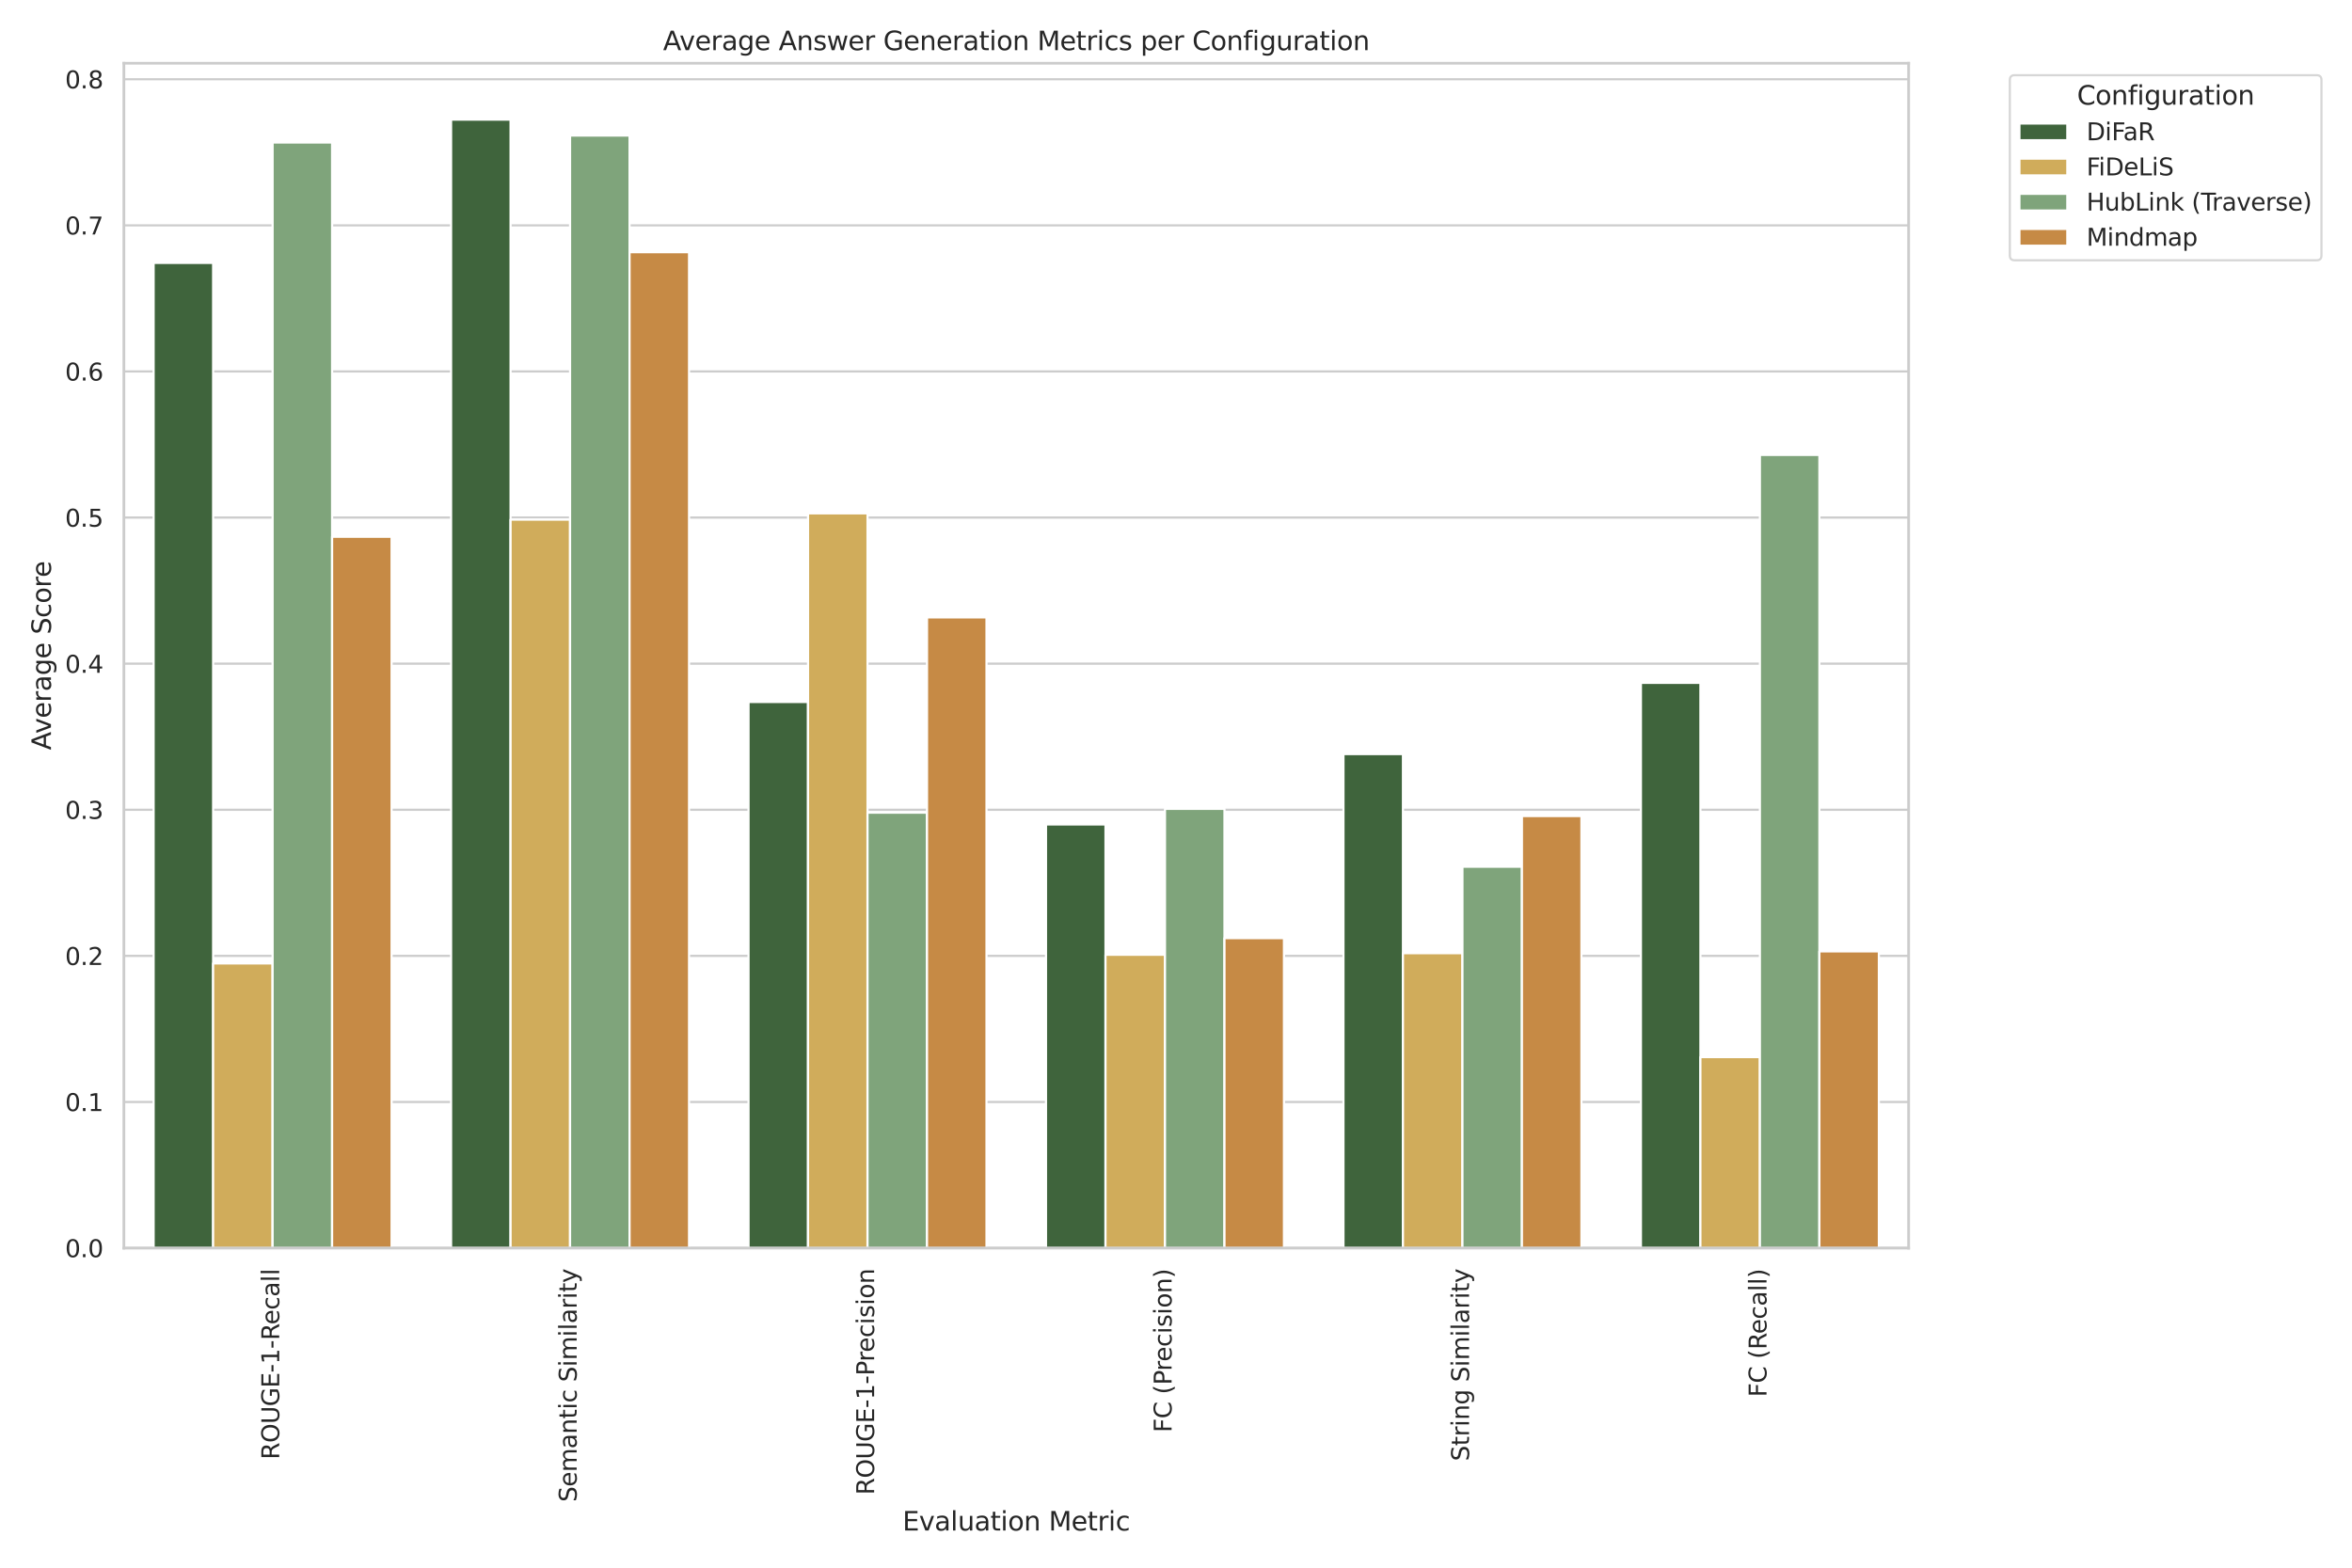 <?xml version="1.0" encoding="utf-8" standalone="no"?>
<!DOCTYPE svg PUBLIC "-//W3C//DTD SVG 1.1//EN"
  "http://www.w3.org/Graphics/SVG/1.1/DTD/svg11.dtd">
<svg xmlns:xlink="http://www.w3.org/1999/xlink" width="1080pt" height="720pt" viewBox="0 0 1080 720" xmlns="http://www.w3.org/2000/svg" version="1.1">
 <defs>
  <style type="text/css">*{stroke-linejoin: round; stroke-linecap: butt}</style>
 </defs>
 <g id="figure_1">
  <g id="patch_1">
   <path d="M 0 720 
L 1080 720 
L 1080 0 
L 0 0 
z
" style="fill: #ffffff"/>
  </g>
  <g id="axes_1">
   <g id="patch_2">
    <path d="M 56.88 573.21 
L 876.41 573.21 
L 876.41 29.04 
L 56.88 29.04 
z
" style="fill: #ffffff"/>
   </g>
   <g id="matplotlib.axis_1">
    <g id="xtick_1">
     <g id="text_1">
      <!-- ROUGE-1-Recall -->
      <g style="fill: #262626" transform="translate(128.209 670.291) rotate(-90) scale(0.11 -0.11)">
       <defs>
        <path id="DejaVuSans-52" d="M 2841 2188 
Q 3044 2119 3236 1894 
Q 3428 1669 3622 1275 
L 4263 0 
L 3584 0 
L 2988 1197 
Q 2756 1666 2539 1819 
Q 2322 1972 1947 1972 
L 1259 1972 
L 1259 0 
L 628 0 
L 628 4666 
L 2053 4666 
Q 2853 4666 3247 4331 
Q 3641 3997 3641 3322 
Q 3641 2881 3436 2590 
Q 3231 2300 2841 2188 
z
M 1259 4147 
L 1259 2491 
L 2053 2491 
Q 2509 2491 2742 2702 
Q 2975 2913 2975 3322 
Q 2975 3731 2742 3939 
Q 2509 4147 2053 4147 
L 1259 4147 
z
" transform="scale(0.016)"/>
        <path id="DejaVuSans-4f" d="M 2522 4238 
Q 1834 4238 1429 3725 
Q 1025 3213 1025 2328 
Q 1025 1447 1429 934 
Q 1834 422 2522 422 
Q 3209 422 3611 934 
Q 4013 1447 4013 2328 
Q 4013 3213 3611 3725 
Q 3209 4238 2522 4238 
z
M 2522 4750 
Q 3503 4750 4090 4092 
Q 4678 3434 4678 2328 
Q 4678 1225 4090 567 
Q 3503 -91 2522 -91 
Q 1538 -91 948 565 
Q 359 1222 359 2328 
Q 359 3434 948 4092 
Q 1538 4750 2522 4750 
z
" transform="scale(0.016)"/>
        <path id="DejaVuSans-55" d="M 556 4666 
L 1191 4666 
L 1191 1831 
Q 1191 1081 1462 751 
Q 1734 422 2344 422 
Q 2950 422 3222 751 
Q 3494 1081 3494 1831 
L 3494 4666 
L 4128 4666 
L 4128 1753 
Q 4128 841 3676 375 
Q 3225 -91 2344 -91 
Q 1459 -91 1007 375 
Q 556 841 556 1753 
L 556 4666 
z
" transform="scale(0.016)"/>
        <path id="DejaVuSans-47" d="M 3809 666 
L 3809 1919 
L 2778 1919 
L 2778 2438 
L 4434 2438 
L 4434 434 
Q 4069 175 3628 42 
Q 3188 -91 2688 -91 
Q 1594 -91 976 548 
Q 359 1188 359 2328 
Q 359 3472 976 4111 
Q 1594 4750 2688 4750 
Q 3144 4750 3555 4637 
Q 3966 4525 4313 4306 
L 4313 3634 
Q 3963 3931 3569 4081 
Q 3175 4231 2741 4231 
Q 1884 4231 1454 3753 
Q 1025 3275 1025 2328 
Q 1025 1384 1454 906 
Q 1884 428 2741 428 
Q 3075 428 3337 486 
Q 3600 544 3809 666 
z
" transform="scale(0.016)"/>
        <path id="DejaVuSans-45" d="M 628 4666 
L 3578 4666 
L 3578 4134 
L 1259 4134 
L 1259 2753 
L 3481 2753 
L 3481 2222 
L 1259 2222 
L 1259 531 
L 3634 531 
L 3634 0 
L 628 0 
L 628 4666 
z
" transform="scale(0.016)"/>
        <path id="DejaVuSans-2d" d="M 313 2009 
L 1997 2009 
L 1997 1497 
L 313 1497 
L 313 2009 
z
" transform="scale(0.016)"/>
        <path id="DejaVuSans-31" d="M 794 531 
L 1825 531 
L 1825 4091 
L 703 3866 
L 703 4441 
L 1819 4666 
L 2450 4666 
L 2450 531 
L 3481 531 
L 3481 0 
L 794 0 
L 794 531 
z
" transform="scale(0.016)"/>
        <path id="DejaVuSans-65" d="M 3597 1894 
L 3597 1613 
L 953 1613 
Q 991 1019 1311 708 
Q 1631 397 2203 397 
Q 2534 397 2845 478 
Q 3156 559 3463 722 
L 3463 178 
Q 3153 47 2828 -22 
Q 2503 -91 2169 -91 
Q 1331 -91 842 396 
Q 353 884 353 1716 
Q 353 2575 817 3079 
Q 1281 3584 2069 3584 
Q 2775 3584 3186 3129 
Q 3597 2675 3597 1894 
z
M 3022 2063 
Q 3016 2534 2758 2815 
Q 2500 3097 2075 3097 
Q 1594 3097 1305 2825 
Q 1016 2553 972 2059 
L 3022 2063 
z
" transform="scale(0.016)"/>
        <path id="DejaVuSans-63" d="M 3122 3366 
L 3122 2828 
Q 2878 2963 2633 3030 
Q 2388 3097 2138 3097 
Q 1578 3097 1268 2742 
Q 959 2388 959 1747 
Q 959 1106 1268 751 
Q 1578 397 2138 397 
Q 2388 397 2633 464 
Q 2878 531 3122 666 
L 3122 134 
Q 2881 22 2623 -34 
Q 2366 -91 2075 -91 
Q 1284 -91 818 406 
Q 353 903 353 1747 
Q 353 2603 823 3093 
Q 1294 3584 2113 3584 
Q 2378 3584 2631 3529 
Q 2884 3475 3122 3366 
z
" transform="scale(0.016)"/>
        <path id="DejaVuSans-61" d="M 2194 1759 
Q 1497 1759 1228 1600 
Q 959 1441 959 1056 
Q 959 750 1161 570 
Q 1363 391 1709 391 
Q 2188 391 2477 730 
Q 2766 1069 2766 1631 
L 2766 1759 
L 2194 1759 
z
M 3341 1997 
L 3341 0 
L 2766 0 
L 2766 531 
Q 2569 213 2275 61 
Q 1981 -91 1556 -91 
Q 1019 -91 701 211 
Q 384 513 384 1019 
Q 384 1609 779 1909 
Q 1175 2209 1959 2209 
L 2766 2209 
L 2766 2266 
Q 2766 2663 2505 2880 
Q 2244 3097 1772 3097 
Q 1472 3097 1187 3025 
Q 903 2953 641 2809 
L 641 3341 
Q 956 3463 1253 3523 
Q 1550 3584 1831 3584 
Q 2591 3584 2966 3190 
Q 3341 2797 3341 1997 
z
" transform="scale(0.016)"/>
        <path id="DejaVuSans-6c" d="M 603 4863 
L 1178 4863 
L 1178 0 
L 603 0 
L 603 4863 
z
" transform="scale(0.016)"/>
       </defs>
       <use xlink:href="#DejaVuSans-52"/>
       <use xlink:href="#DejaVuSans-4f" x="69.482"/>
       <use xlink:href="#DejaVuSans-55" x="148.193"/>
       <use xlink:href="#DejaVuSans-47" x="221.387"/>
       <use xlink:href="#DejaVuSans-45" x="298.877"/>
       <use xlink:href="#DejaVuSans-2d" x="362.061"/>
       <use xlink:href="#DejaVuSans-31" x="398.145"/>
       <use xlink:href="#DejaVuSans-2d" x="461.768"/>
       <use xlink:href="#DejaVuSans-52" x="497.852"/>
       <use xlink:href="#DejaVuSans-65" x="562.834"/>
       <use xlink:href="#DejaVuSans-63" x="624.357"/>
       <use xlink:href="#DejaVuSans-61" x="679.338"/>
       <use xlink:href="#DejaVuSans-6c" x="740.617"/>
       <use xlink:href="#DejaVuSans-6c" x="768.4"/>
      </g>
     </g>
    </g>
    <g id="xtick_2">
     <g id="text_2">
      <!-- Semantic Similarity -->
      <g style="fill: #262626" transform="translate(264.798 689.809) rotate(-90) scale(0.11 -0.11)">
       <defs>
        <path id="DejaVuSans-53" d="M 3425 4513 
L 3425 3897 
Q 3066 4069 2747 4153 
Q 2428 4238 2131 4238 
Q 1616 4238 1336 4038 
Q 1056 3838 1056 3469 
Q 1056 3159 1242 3001 
Q 1428 2844 1947 2747 
L 2328 2669 
Q 3034 2534 3370 2195 
Q 3706 1856 3706 1288 
Q 3706 609 3251 259 
Q 2797 -91 1919 -91 
Q 1588 -91 1214 -16 
Q 841 59 441 206 
L 441 856 
Q 825 641 1194 531 
Q 1563 422 1919 422 
Q 2459 422 2753 634 
Q 3047 847 3047 1241 
Q 3047 1584 2836 1778 
Q 2625 1972 2144 2069 
L 1759 2144 
Q 1053 2284 737 2584 
Q 422 2884 422 3419 
Q 422 4038 858 4394 
Q 1294 4750 2059 4750 
Q 2388 4750 2728 4690 
Q 3069 4631 3425 4513 
z
" transform="scale(0.016)"/>
        <path id="DejaVuSans-6d" d="M 3328 2828 
Q 3544 3216 3844 3400 
Q 4144 3584 4550 3584 
Q 5097 3584 5394 3201 
Q 5691 2819 5691 2113 
L 5691 0 
L 5113 0 
L 5113 2094 
Q 5113 2597 4934 2840 
Q 4756 3084 4391 3084 
Q 3944 3084 3684 2787 
Q 3425 2491 3425 1978 
L 3425 0 
L 2847 0 
L 2847 2094 
Q 2847 2600 2669 2842 
Q 2491 3084 2119 3084 
Q 1678 3084 1418 2786 
Q 1159 2488 1159 1978 
L 1159 0 
L 581 0 
L 581 3500 
L 1159 3500 
L 1159 2956 
Q 1356 3278 1631 3431 
Q 1906 3584 2284 3584 
Q 2666 3584 2933 3390 
Q 3200 3197 3328 2828 
z
" transform="scale(0.016)"/>
        <path id="DejaVuSans-6e" d="M 3513 2113 
L 3513 0 
L 2938 0 
L 2938 2094 
Q 2938 2591 2744 2837 
Q 2550 3084 2163 3084 
Q 1697 3084 1428 2787 
Q 1159 2491 1159 1978 
L 1159 0 
L 581 0 
L 581 3500 
L 1159 3500 
L 1159 2956 
Q 1366 3272 1645 3428 
Q 1925 3584 2291 3584 
Q 2894 3584 3203 3211 
Q 3513 2838 3513 2113 
z
" transform="scale(0.016)"/>
        <path id="DejaVuSans-74" d="M 1172 4494 
L 1172 3500 
L 2356 3500 
L 2356 3053 
L 1172 3053 
L 1172 1153 
Q 1172 725 1289 603 
Q 1406 481 1766 481 
L 2356 481 
L 2356 0 
L 1766 0 
Q 1100 0 847 248 
Q 594 497 594 1153 
L 594 3053 
L 172 3053 
L 172 3500 
L 594 3500 
L 594 4494 
L 1172 4494 
z
" transform="scale(0.016)"/>
        <path id="DejaVuSans-69" d="M 603 3500 
L 1178 3500 
L 1178 0 
L 603 0 
L 603 3500 
z
M 603 4863 
L 1178 4863 
L 1178 4134 
L 603 4134 
L 603 4863 
z
" transform="scale(0.016)"/>
        <path id="DejaVuSans-20" transform="scale(0.016)"/>
        <path id="DejaVuSans-72" d="M 2631 2963 
Q 2534 3019 2420 3045 
Q 2306 3072 2169 3072 
Q 1681 3072 1420 2755 
Q 1159 2438 1159 1844 
L 1159 0 
L 581 0 
L 581 3500 
L 1159 3500 
L 1159 2956 
Q 1341 3275 1631 3429 
Q 1922 3584 2338 3584 
Q 2397 3584 2469 3576 
Q 2541 3569 2628 3553 
L 2631 2963 
z
" transform="scale(0.016)"/>
        <path id="DejaVuSans-79" d="M 2059 -325 
Q 1816 -950 1584 -1140 
Q 1353 -1331 966 -1331 
L 506 -1331 
L 506 -850 
L 844 -850 
Q 1081 -850 1212 -737 
Q 1344 -625 1503 -206 
L 1606 56 
L 191 3500 
L 800 3500 
L 1894 763 
L 2988 3500 
L 3597 3500 
L 2059 -325 
z
" transform="scale(0.016)"/>
       </defs>
       <use xlink:href="#DejaVuSans-53"/>
       <use xlink:href="#DejaVuSans-65" x="63.477"/>
       <use xlink:href="#DejaVuSans-6d" x="125"/>
       <use xlink:href="#DejaVuSans-61" x="222.412"/>
       <use xlink:href="#DejaVuSans-6e" x="283.691"/>
       <use xlink:href="#DejaVuSans-74" x="347.07"/>
       <use xlink:href="#DejaVuSans-69" x="386.279"/>
       <use xlink:href="#DejaVuSans-63" x="414.062"/>
       <use xlink:href="#DejaVuSans-20" x="469.043"/>
       <use xlink:href="#DejaVuSans-53" x="500.83"/>
       <use xlink:href="#DejaVuSans-69" x="564.307"/>
       <use xlink:href="#DejaVuSans-6d" x="592.09"/>
       <use xlink:href="#DejaVuSans-69" x="689.502"/>
       <use xlink:href="#DejaVuSans-6c" x="717.285"/>
       <use xlink:href="#DejaVuSans-61" x="745.068"/>
       <use xlink:href="#DejaVuSans-72" x="806.348"/>
       <use xlink:href="#DejaVuSans-69" x="847.461"/>
       <use xlink:href="#DejaVuSans-74" x="875.244"/>
       <use xlink:href="#DejaVuSans-79" x="914.453"/>
      </g>
     </g>
    </g>
    <g id="xtick_3">
     <g id="text_3">
      <!-- ROUGE-1-Precision -->
      <g style="fill: #262626" transform="translate(401.386 686.548) rotate(-90) scale(0.11 -0.11)">
       <defs>
        <path id="DejaVuSans-50" d="M 1259 4147 
L 1259 2394 
L 2053 2394 
Q 2494 2394 2734 2622 
Q 2975 2850 2975 3272 
Q 2975 3691 2734 3919 
Q 2494 4147 2053 4147 
L 1259 4147 
z
M 628 4666 
L 2053 4666 
Q 2838 4666 3239 4311 
Q 3641 3956 3641 3272 
Q 3641 2581 3239 2228 
Q 2838 1875 2053 1875 
L 1259 1875 
L 1259 0 
L 628 0 
L 628 4666 
z
" transform="scale(0.016)"/>
        <path id="DejaVuSans-73" d="M 2834 3397 
L 2834 2853 
Q 2591 2978 2328 3040 
Q 2066 3103 1784 3103 
Q 1356 3103 1142 2972 
Q 928 2841 928 2578 
Q 928 2378 1081 2264 
Q 1234 2150 1697 2047 
L 1894 2003 
Q 2506 1872 2764 1633 
Q 3022 1394 3022 966 
Q 3022 478 2636 193 
Q 2250 -91 1575 -91 
Q 1294 -91 989 -36 
Q 684 19 347 128 
L 347 722 
Q 666 556 975 473 
Q 1284 391 1588 391 
Q 1994 391 2212 530 
Q 2431 669 2431 922 
Q 2431 1156 2273 1281 
Q 2116 1406 1581 1522 
L 1381 1569 
Q 847 1681 609 1914 
Q 372 2147 372 2553 
Q 372 3047 722 3315 
Q 1072 3584 1716 3584 
Q 2034 3584 2315 3537 
Q 2597 3491 2834 3397 
z
" transform="scale(0.016)"/>
        <path id="DejaVuSans-6f" d="M 1959 3097 
Q 1497 3097 1228 2736 
Q 959 2375 959 1747 
Q 959 1119 1226 758 
Q 1494 397 1959 397 
Q 2419 397 2687 759 
Q 2956 1122 2956 1747 
Q 2956 2369 2687 2733 
Q 2419 3097 1959 3097 
z
M 1959 3584 
Q 2709 3584 3137 3096 
Q 3566 2609 3566 1747 
Q 3566 888 3137 398 
Q 2709 -91 1959 -91 
Q 1206 -91 779 398 
Q 353 888 353 1747 
Q 353 2609 779 3096 
Q 1206 3584 1959 3584 
z
" transform="scale(0.016)"/>
       </defs>
       <use xlink:href="#DejaVuSans-52"/>
       <use xlink:href="#DejaVuSans-4f" x="69.482"/>
       <use xlink:href="#DejaVuSans-55" x="148.193"/>
       <use xlink:href="#DejaVuSans-47" x="221.387"/>
       <use xlink:href="#DejaVuSans-45" x="298.877"/>
       <use xlink:href="#DejaVuSans-2d" x="362.061"/>
       <use xlink:href="#DejaVuSans-31" x="398.145"/>
       <use xlink:href="#DejaVuSans-2d" x="461.768"/>
       <use xlink:href="#DejaVuSans-50" x="497.852"/>
       <use xlink:href="#DejaVuSans-72" x="556.404"/>
       <use xlink:href="#DejaVuSans-65" x="595.268"/>
       <use xlink:href="#DejaVuSans-63" x="656.791"/>
       <use xlink:href="#DejaVuSans-69" x="711.771"/>
       <use xlink:href="#DejaVuSans-73" x="739.555"/>
       <use xlink:href="#DejaVuSans-69" x="791.654"/>
       <use xlink:href="#DejaVuSans-6f" x="819.438"/>
       <use xlink:href="#DejaVuSans-6e" x="880.619"/>
      </g>
     </g>
    </g>
    <g id="xtick_4">
     <g id="text_4">
      <!-- FC (Precision) -->
      <g style="fill: #262626" transform="translate(537.974 657.873) rotate(-90) scale(0.11 -0.11)">
       <defs>
        <path id="DejaVuSans-46" d="M 628 4666 
L 3309 4666 
L 3309 4134 
L 1259 4134 
L 1259 2759 
L 3109 2759 
L 3109 2228 
L 1259 2228 
L 1259 0 
L 628 0 
L 628 4666 
z
" transform="scale(0.016)"/>
        <path id="DejaVuSans-43" d="M 4122 4306 
L 4122 3641 
Q 3803 3938 3442 4084 
Q 3081 4231 2675 4231 
Q 1875 4231 1450 3742 
Q 1025 3253 1025 2328 
Q 1025 1406 1450 917 
Q 1875 428 2675 428 
Q 3081 428 3442 575 
Q 3803 722 4122 1019 
L 4122 359 
Q 3791 134 3420 21 
Q 3050 -91 2638 -91 
Q 1578 -91 968 557 
Q 359 1206 359 2328 
Q 359 3453 968 4101 
Q 1578 4750 2638 4750 
Q 3056 4750 3426 4639 
Q 3797 4528 4122 4306 
z
" transform="scale(0.016)"/>
        <path id="DejaVuSans-28" d="M 1984 4856 
Q 1566 4138 1362 3434 
Q 1159 2731 1159 2009 
Q 1159 1288 1364 580 
Q 1569 -128 1984 -844 
L 1484 -844 
Q 1016 -109 783 600 
Q 550 1309 550 2009 
Q 550 2706 781 3412 
Q 1013 4119 1484 4856 
L 1984 4856 
z
" transform="scale(0.016)"/>
        <path id="DejaVuSans-29" d="M 513 4856 
L 1013 4856 
Q 1481 4119 1714 3412 
Q 1947 2706 1947 2009 
Q 1947 1309 1714 600 
Q 1481 -109 1013 -844 
L 513 -844 
Q 928 -128 1133 580 
Q 1338 1288 1338 2009 
Q 1338 2731 1133 3434 
Q 928 4138 513 4856 
z
" transform="scale(0.016)"/>
       </defs>
       <use xlink:href="#DejaVuSans-46"/>
       <use xlink:href="#DejaVuSans-43" x="57.52"/>
       <use xlink:href="#DejaVuSans-20" x="127.344"/>
       <use xlink:href="#DejaVuSans-28" x="159.131"/>
       <use xlink:href="#DejaVuSans-50" x="198.145"/>
       <use xlink:href="#DejaVuSans-72" x="256.697"/>
       <use xlink:href="#DejaVuSans-65" x="295.561"/>
       <use xlink:href="#DejaVuSans-63" x="357.084"/>
       <use xlink:href="#DejaVuSans-69" x="412.064"/>
       <use xlink:href="#DejaVuSans-73" x="439.848"/>
       <use xlink:href="#DejaVuSans-69" x="491.947"/>
       <use xlink:href="#DejaVuSans-6f" x="519.73"/>
       <use xlink:href="#DejaVuSans-6e" x="580.912"/>
       <use xlink:href="#DejaVuSans-29" x="644.291"/>
      </g>
     </g>
    </g>
    <g id="xtick_5">
     <g id="text_5">
      <!-- String Similarity -->
      <g style="fill: #262626" transform="translate(674.563 671.042) rotate(-90) scale(0.11 -0.11)">
       <defs>
        <path id="DejaVuSans-67" d="M 2906 1791 
Q 2906 2416 2648 2759 
Q 2391 3103 1925 3103 
Q 1463 3103 1205 2759 
Q 947 2416 947 1791 
Q 947 1169 1205 825 
Q 1463 481 1925 481 
Q 2391 481 2648 825 
Q 2906 1169 2906 1791 
z
M 3481 434 
Q 3481 -459 3084 -895 
Q 2688 -1331 1869 -1331 
Q 1566 -1331 1297 -1286 
Q 1028 -1241 775 -1147 
L 775 -588 
Q 1028 -725 1275 -790 
Q 1522 -856 1778 -856 
Q 2344 -856 2625 -561 
Q 2906 -266 2906 331 
L 2906 616 
Q 2728 306 2450 153 
Q 2172 0 1784 0 
Q 1141 0 747 490 
Q 353 981 353 1791 
Q 353 2603 747 3093 
Q 1141 3584 1784 3584 
Q 2172 3584 2450 3431 
Q 2728 3278 2906 2969 
L 2906 3500 
L 3481 3500 
L 3481 434 
z
" transform="scale(0.016)"/>
       </defs>
       <use xlink:href="#DejaVuSans-53"/>
       <use xlink:href="#DejaVuSans-74" x="63.477"/>
       <use xlink:href="#DejaVuSans-72" x="102.686"/>
       <use xlink:href="#DejaVuSans-69" x="143.799"/>
       <use xlink:href="#DejaVuSans-6e" x="171.582"/>
       <use xlink:href="#DejaVuSans-67" x="234.961"/>
       <use xlink:href="#DejaVuSans-20" x="298.438"/>
       <use xlink:href="#DejaVuSans-53" x="330.225"/>
       <use xlink:href="#DejaVuSans-69" x="393.701"/>
       <use xlink:href="#DejaVuSans-6d" x="421.484"/>
       <use xlink:href="#DejaVuSans-69" x="518.896"/>
       <use xlink:href="#DejaVuSans-6c" x="546.68"/>
       <use xlink:href="#DejaVuSans-61" x="574.463"/>
       <use xlink:href="#DejaVuSans-72" x="635.742"/>
       <use xlink:href="#DejaVuSans-69" x="676.855"/>
       <use xlink:href="#DejaVuSans-74" x="704.639"/>
       <use xlink:href="#DejaVuSans-79" x="743.848"/>
      </g>
     </g>
    </g>
    <g id="xtick_6">
     <g id="text_6">
      <!-- FC (Recall) -->
      <g style="fill: #262626" transform="translate(811.151 641.615) rotate(-90) scale(0.11 -0.11)">
       <use xlink:href="#DejaVuSans-46"/>
       <use xlink:href="#DejaVuSans-43" x="57.52"/>
       <use xlink:href="#DejaVuSans-20" x="127.344"/>
       <use xlink:href="#DejaVuSans-28" x="159.131"/>
       <use xlink:href="#DejaVuSans-52" x="198.145"/>
       <use xlink:href="#DejaVuSans-65" x="263.127"/>
       <use xlink:href="#DejaVuSans-63" x="324.65"/>
       <use xlink:href="#DejaVuSans-61" x="379.631"/>
       <use xlink:href="#DejaVuSans-6c" x="440.91"/>
       <use xlink:href="#DejaVuSans-6c" x="468.693"/>
       <use xlink:href="#DejaVuSans-29" x="496.477"/>
      </g>
     </g>
    </g>
    <g id="text_7">
     <!-- Evaluation Metric -->
     <g style="fill: #262626" transform="translate(414.426 702.927) scale(0.12 -0.12)">
      <defs>
       <path id="DejaVuSans-76" d="M 191 3500 
L 800 3500 
L 1894 563 
L 2988 3500 
L 3597 3500 
L 2284 0 
L 1503 0 
L 191 3500 
z
" transform="scale(0.016)"/>
       <path id="DejaVuSans-75" d="M 544 1381 
L 544 3500 
L 1119 3500 
L 1119 1403 
Q 1119 906 1312 657 
Q 1506 409 1894 409 
Q 2359 409 2629 706 
Q 2900 1003 2900 1516 
L 2900 3500 
L 3475 3500 
L 3475 0 
L 2900 0 
L 2900 538 
Q 2691 219 2414 64 
Q 2138 -91 1772 -91 
Q 1169 -91 856 284 
Q 544 659 544 1381 
z
M 1991 3584 
L 1991 3584 
z
" transform="scale(0.016)"/>
       <path id="DejaVuSans-4d" d="M 628 4666 
L 1569 4666 
L 2759 1491 
L 3956 4666 
L 4897 4666 
L 4897 0 
L 4281 0 
L 4281 4097 
L 3078 897 
L 2444 897 
L 1241 4097 
L 1241 0 
L 628 0 
L 628 4666 
z
" transform="scale(0.016)"/>
      </defs>
      <use xlink:href="#DejaVuSans-45"/>
      <use xlink:href="#DejaVuSans-76" x="63.184"/>
      <use xlink:href="#DejaVuSans-61" x="122.363"/>
      <use xlink:href="#DejaVuSans-6c" x="183.643"/>
      <use xlink:href="#DejaVuSans-75" x="211.426"/>
      <use xlink:href="#DejaVuSans-61" x="274.805"/>
      <use xlink:href="#DejaVuSans-74" x="336.084"/>
      <use xlink:href="#DejaVuSans-69" x="375.293"/>
      <use xlink:href="#DejaVuSans-6f" x="403.076"/>
      <use xlink:href="#DejaVuSans-6e" x="464.258"/>
      <use xlink:href="#DejaVuSans-20" x="527.637"/>
      <use xlink:href="#DejaVuSans-4d" x="559.424"/>
      <use xlink:href="#DejaVuSans-65" x="645.703"/>
      <use xlink:href="#DejaVuSans-74" x="707.227"/>
      <use xlink:href="#DejaVuSans-72" x="746.436"/>
      <use xlink:href="#DejaVuSans-69" x="787.549"/>
      <use xlink:href="#DejaVuSans-63" x="815.332"/>
     </g>
    </g>
   </g>
   <g id="matplotlib.axis_2">
    <g id="ytick_1">
     <g id="line2d_1">
      <path d="M 56.88 573.21 
L 876.41 573.21 
" clip-path="url(#p52584eb6d3)" style="fill: none; stroke: #cccccc; stroke-linecap: round"/>
     </g>
     <g id="text_8">
      <!-- 0.0 -->
      <g style="fill: #262626" transform="translate(29.887 577.389) scale(0.11 -0.11)">
       <defs>
        <path id="DejaVuSans-30" d="M 2034 4250 
Q 1547 4250 1301 3770 
Q 1056 3291 1056 2328 
Q 1056 1369 1301 889 
Q 1547 409 2034 409 
Q 2525 409 2770 889 
Q 3016 1369 3016 2328 
Q 3016 3291 2770 3770 
Q 2525 4250 2034 4250 
z
M 2034 4750 
Q 2819 4750 3233 4129 
Q 3647 3509 3647 2328 
Q 3647 1150 3233 529 
Q 2819 -91 2034 -91 
Q 1250 -91 836 529 
Q 422 1150 422 2328 
Q 422 3509 836 4129 
Q 1250 4750 2034 4750 
z
" transform="scale(0.016)"/>
        <path id="DejaVuSans-2e" d="M 684 794 
L 1344 794 
L 1344 0 
L 684 0 
L 684 794 
z
" transform="scale(0.016)"/>
       </defs>
       <use xlink:href="#DejaVuSans-30"/>
       <use xlink:href="#DejaVuSans-2e" x="63.623"/>
       <use xlink:href="#DejaVuSans-30" x="95.41"/>
      </g>
     </g>
    </g>
    <g id="ytick_2">
     <g id="line2d_2">
      <path d="M 56.88 506.109 
L 876.41 506.109 
" clip-path="url(#p52584eb6d3)" style="fill: none; stroke: #cccccc; stroke-linecap: round"/>
     </g>
     <g id="text_9">
      <!-- 0.1 -->
      <g style="fill: #262626" transform="translate(29.887 510.288) scale(0.11 -0.11)">
       <use xlink:href="#DejaVuSans-30"/>
       <use xlink:href="#DejaVuSans-2e" x="63.623"/>
       <use xlink:href="#DejaVuSans-31" x="95.41"/>
      </g>
     </g>
    </g>
    <g id="ytick_3">
     <g id="line2d_3">
      <path d="M 56.88 439.008 
L 876.41 439.008 
" clip-path="url(#p52584eb6d3)" style="fill: none; stroke: #cccccc; stroke-linecap: round"/>
     </g>
     <g id="text_10">
      <!-- 0.2 -->
      <g style="fill: #262626" transform="translate(29.887 443.187) scale(0.11 -0.11)">
       <defs>
        <path id="DejaVuSans-32" d="M 1228 531 
L 3431 531 
L 3431 0 
L 469 0 
L 469 531 
Q 828 903 1448 1529 
Q 2069 2156 2228 2338 
Q 2531 2678 2651 2914 
Q 2772 3150 2772 3378 
Q 2772 3750 2511 3984 
Q 2250 4219 1831 4219 
Q 1534 4219 1204 4116 
Q 875 4013 500 3803 
L 500 4441 
Q 881 4594 1212 4672 
Q 1544 4750 1819 4750 
Q 2544 4750 2975 4387 
Q 3406 4025 3406 3419 
Q 3406 3131 3298 2873 
Q 3191 2616 2906 2266 
Q 2828 2175 2409 1742 
Q 1991 1309 1228 531 
z
" transform="scale(0.016)"/>
       </defs>
       <use xlink:href="#DejaVuSans-30"/>
       <use xlink:href="#DejaVuSans-2e" x="63.623"/>
       <use xlink:href="#DejaVuSans-32" x="95.41"/>
      </g>
     </g>
    </g>
    <g id="ytick_4">
     <g id="line2d_4">
      <path d="M 56.88 371.907 
L 876.41 371.907 
" clip-path="url(#p52584eb6d3)" style="fill: none; stroke: #cccccc; stroke-linecap: round"/>
     </g>
     <g id="text_11">
      <!-- 0.3 -->
      <g style="fill: #262626" transform="translate(29.887 376.086) scale(0.11 -0.11)">
       <defs>
        <path id="DejaVuSans-33" d="M 2597 2516 
Q 3050 2419 3304 2112 
Q 3559 1806 3559 1356 
Q 3559 666 3084 287 
Q 2609 -91 1734 -91 
Q 1441 -91 1130 -33 
Q 819 25 488 141 
L 488 750 
Q 750 597 1062 519 
Q 1375 441 1716 441 
Q 2309 441 2620 675 
Q 2931 909 2931 1356 
Q 2931 1769 2642 2001 
Q 2353 2234 1838 2234 
L 1294 2234 
L 1294 2753 
L 1863 2753 
Q 2328 2753 2575 2939 
Q 2822 3125 2822 3475 
Q 2822 3834 2567 4026 
Q 2313 4219 1838 4219 
Q 1578 4219 1281 4162 
Q 984 4106 628 3988 
L 628 4550 
Q 988 4650 1302 4700 
Q 1616 4750 1894 4750 
Q 2613 4750 3031 4423 
Q 3450 4097 3450 3541 
Q 3450 3153 3228 2886 
Q 3006 2619 2597 2516 
z
" transform="scale(0.016)"/>
       </defs>
       <use xlink:href="#DejaVuSans-30"/>
       <use xlink:href="#DejaVuSans-2e" x="63.623"/>
       <use xlink:href="#DejaVuSans-33" x="95.41"/>
      </g>
     </g>
    </g>
    <g id="ytick_5">
     <g id="line2d_5">
      <path d="M 56.88 304.806 
L 876.41 304.806 
" clip-path="url(#p52584eb6d3)" style="fill: none; stroke: #cccccc; stroke-linecap: round"/>
     </g>
     <g id="text_12">
      <!-- 0.4 -->
      <g style="fill: #262626" transform="translate(29.887 308.985) scale(0.11 -0.11)">
       <defs>
        <path id="DejaVuSans-34" d="M 2419 4116 
L 825 1625 
L 2419 1625 
L 2419 4116 
z
M 2253 4666 
L 3047 4666 
L 3047 1625 
L 3713 1625 
L 3713 1100 
L 3047 1100 
L 3047 0 
L 2419 0 
L 2419 1100 
L 313 1100 
L 313 1709 
L 2253 4666 
z
" transform="scale(0.016)"/>
       </defs>
       <use xlink:href="#DejaVuSans-30"/>
       <use xlink:href="#DejaVuSans-2e" x="63.623"/>
       <use xlink:href="#DejaVuSans-34" x="95.41"/>
      </g>
     </g>
    </g>
    <g id="ytick_6">
     <g id="line2d_6">
      <path d="M 56.88 237.705 
L 876.41 237.705 
" clip-path="url(#p52584eb6d3)" style="fill: none; stroke: #cccccc; stroke-linecap: round"/>
     </g>
     <g id="text_13">
      <!-- 0.5 -->
      <g style="fill: #262626" transform="translate(29.887 241.884) scale(0.11 -0.11)">
       <defs>
        <path id="DejaVuSans-35" d="M 691 4666 
L 3169 4666 
L 3169 4134 
L 1269 4134 
L 1269 2991 
Q 1406 3038 1543 3061 
Q 1681 3084 1819 3084 
Q 2600 3084 3056 2656 
Q 3513 2228 3513 1497 
Q 3513 744 3044 326 
Q 2575 -91 1722 -91 
Q 1428 -91 1123 -41 
Q 819 9 494 109 
L 494 744 
Q 775 591 1075 516 
Q 1375 441 1709 441 
Q 2250 441 2565 725 
Q 2881 1009 2881 1497 
Q 2881 1984 2565 2268 
Q 2250 2553 1709 2553 
Q 1456 2553 1204 2497 
Q 953 2441 691 2322 
L 691 4666 
z
" transform="scale(0.016)"/>
       </defs>
       <use xlink:href="#DejaVuSans-30"/>
       <use xlink:href="#DejaVuSans-2e" x="63.623"/>
       <use xlink:href="#DejaVuSans-35" x="95.41"/>
      </g>
     </g>
    </g>
    <g id="ytick_7">
     <g id="line2d_7">
      <path d="M 56.88 170.604 
L 876.41 170.604 
" clip-path="url(#p52584eb6d3)" style="fill: none; stroke: #cccccc; stroke-linecap: round"/>
     </g>
     <g id="text_14">
      <!-- 0.6 -->
      <g style="fill: #262626" transform="translate(29.887 174.783) scale(0.11 -0.11)">
       <defs>
        <path id="DejaVuSans-36" d="M 2113 2584 
Q 1688 2584 1439 2293 
Q 1191 2003 1191 1497 
Q 1191 994 1439 701 
Q 1688 409 2113 409 
Q 2538 409 2786 701 
Q 3034 994 3034 1497 
Q 3034 2003 2786 2293 
Q 2538 2584 2113 2584 
z
M 3366 4563 
L 3366 3988 
Q 3128 4100 2886 4159 
Q 2644 4219 2406 4219 
Q 1781 4219 1451 3797 
Q 1122 3375 1075 2522 
Q 1259 2794 1537 2939 
Q 1816 3084 2150 3084 
Q 2853 3084 3261 2657 
Q 3669 2231 3669 1497 
Q 3669 778 3244 343 
Q 2819 -91 2113 -91 
Q 1303 -91 875 529 
Q 447 1150 447 2328 
Q 447 3434 972 4092 
Q 1497 4750 2381 4750 
Q 2619 4750 2861 4703 
Q 3103 4656 3366 4563 
z
" transform="scale(0.016)"/>
       </defs>
       <use xlink:href="#DejaVuSans-30"/>
       <use xlink:href="#DejaVuSans-2e" x="63.623"/>
       <use xlink:href="#DejaVuSans-36" x="95.41"/>
      </g>
     </g>
    </g>
    <g id="ytick_8">
     <g id="line2d_8">
      <path d="M 56.88 103.502 
L 876.41 103.502 
" clip-path="url(#p52584eb6d3)" style="fill: none; stroke: #cccccc; stroke-linecap: round"/>
     </g>
     <g id="text_15">
      <!-- 0.7 -->
      <g style="fill: #262626" transform="translate(29.887 107.682) scale(0.11 -0.11)">
       <defs>
        <path id="DejaVuSans-37" d="M 525 4666 
L 3525 4666 
L 3525 4397 
L 1831 0 
L 1172 0 
L 2766 4134 
L 525 4134 
L 525 4666 
z
" transform="scale(0.016)"/>
       </defs>
       <use xlink:href="#DejaVuSans-30"/>
       <use xlink:href="#DejaVuSans-2e" x="63.623"/>
       <use xlink:href="#DejaVuSans-37" x="95.41"/>
      </g>
     </g>
    </g>
    <g id="ytick_9">
     <g id="line2d_9">
      <path d="M 56.88 36.401 
L 876.41 36.401 
" clip-path="url(#p52584eb6d3)" style="fill: none; stroke: #cccccc; stroke-linecap: round"/>
     </g>
     <g id="text_16">
      <!-- 0.8 -->
      <g style="fill: #262626" transform="translate(29.887 40.581) scale(0.11 -0.11)">
       <defs>
        <path id="DejaVuSans-38" d="M 2034 2216 
Q 1584 2216 1326 1975 
Q 1069 1734 1069 1313 
Q 1069 891 1326 650 
Q 1584 409 2034 409 
Q 2484 409 2743 651 
Q 3003 894 3003 1313 
Q 3003 1734 2745 1975 
Q 2488 2216 2034 2216 
z
M 1403 2484 
Q 997 2584 770 2862 
Q 544 3141 544 3541 
Q 544 4100 942 4425 
Q 1341 4750 2034 4750 
Q 2731 4750 3128 4425 
Q 3525 4100 3525 3541 
Q 3525 3141 3298 2862 
Q 3072 2584 2669 2484 
Q 3125 2378 3379 2068 
Q 3634 1759 3634 1313 
Q 3634 634 3220 271 
Q 2806 -91 2034 -91 
Q 1263 -91 848 271 
Q 434 634 434 1313 
Q 434 1759 690 2068 
Q 947 2378 1403 2484 
z
M 1172 3481 
Q 1172 3119 1398 2916 
Q 1625 2713 2034 2713 
Q 2441 2713 2670 2916 
Q 2900 3119 2900 3481 
Q 2900 3844 2670 4047 
Q 2441 4250 2034 4250 
Q 1625 4250 1398 4047 
Q 1172 3844 1172 3481 
z
" transform="scale(0.016)"/>
       </defs>
       <use xlink:href="#DejaVuSans-30"/>
       <use xlink:href="#DejaVuSans-2e" x="63.623"/>
       <use xlink:href="#DejaVuSans-38" x="95.41"/>
      </g>
     </g>
    </g>
    <g id="text_17">
     <!-- Average Score -->
     <g style="fill: #262626" transform="translate(23.391 344.474) rotate(-90) scale(0.12 -0.12)">
      <defs>
       <path id="DejaVuSans-41" d="M 2188 4044 
L 1331 1722 
L 3047 1722 
L 2188 4044 
z
M 1831 4666 
L 2547 4666 
L 4325 0 
L 3669 0 
L 3244 1197 
L 1141 1197 
L 716 0 
L 50 0 
L 1831 4666 
z
" transform="scale(0.016)"/>
      </defs>
      <use xlink:href="#DejaVuSans-41"/>
      <use xlink:href="#DejaVuSans-76" x="62.533"/>
      <use xlink:href="#DejaVuSans-65" x="121.713"/>
      <use xlink:href="#DejaVuSans-72" x="183.236"/>
      <use xlink:href="#DejaVuSans-61" x="224.35"/>
      <use xlink:href="#DejaVuSans-67" x="285.629"/>
      <use xlink:href="#DejaVuSans-65" x="349.105"/>
      <use xlink:href="#DejaVuSans-20" x="410.629"/>
      <use xlink:href="#DejaVuSans-53" x="442.416"/>
      <use xlink:href="#DejaVuSans-63" x="505.893"/>
      <use xlink:href="#DejaVuSans-6f" x="560.873"/>
      <use xlink:href="#DejaVuSans-72" x="622.055"/>
      <use xlink:href="#DejaVuSans-65" x="660.918"/>
     </g>
    </g>
   </g>
   <g id="patch_3">
    <path d="M 70.539 573.21 
L 97.856 573.21 
L 97.856 120.751 
L 70.539 120.751 
z
" clip-path="url(#p52584eb6d3)" style="fill: #3f643c; stroke: #ffffff; stroke-linejoin: miter"/>
   </g>
   <g id="patch_4">
    <path d="M 207.127 573.21 
L 234.445 573.21 
L 234.445 54.953 
L 207.127 54.953 
z
" clip-path="url(#p52584eb6d3)" style="fill: #3f643c; stroke: #ffffff; stroke-linejoin: miter"/>
   </g>
   <g id="patch_5">
    <path d="M 343.716 573.21 
L 371.033 573.21 
L 371.033 322.41 
L 343.716 322.41 
z
" clip-path="url(#p52584eb6d3)" style="fill: #3f643c; stroke: #ffffff; stroke-linejoin: miter"/>
   </g>
   <g id="patch_6">
    <path d="M 480.304 573.21 
L 507.622 573.21 
L 507.622 378.656 
L 480.304 378.656 
z
" clip-path="url(#p52584eb6d3)" style="fill: #3f643c; stroke: #ffffff; stroke-linejoin: miter"/>
   </g>
   <g id="patch_7">
    <path d="M 616.892 573.21 
L 644.21 573.21 
L 644.21 346.329 
L 616.892 346.329 
z
" clip-path="url(#p52584eb6d3)" style="fill: #3f643c; stroke: #ffffff; stroke-linejoin: miter"/>
   </g>
   <g id="patch_8">
    <path d="M 753.481 573.21 
L 780.798 573.21 
L 780.798 313.608 
L 753.481 313.608 
z
" clip-path="url(#p52584eb6d3)" style="fill: #3f643c; stroke: #ffffff; stroke-linejoin: miter"/>
   </g>
   <g id="patch_9">
    <path d="M 97.856 573.21 
L 125.174 573.21 
L 125.174 442.481 
L 97.856 442.481 
z
" clip-path="url(#p52584eb6d3)" style="fill: #d0ac5b; stroke: #ffffff; stroke-linejoin: miter"/>
   </g>
   <g id="patch_10">
    <path d="M 234.445 573.21 
L 261.762 573.21 
L 261.762 238.652 
L 234.445 238.652 
z
" clip-path="url(#p52584eb6d3)" style="fill: #d0ac5b; stroke: #ffffff; stroke-linejoin: miter"/>
   </g>
   <g id="patch_11">
    <path d="M 371.033 573.21 
L 398.351 573.21 
L 398.351 235.771 
L 371.033 235.771 
z
" clip-path="url(#p52584eb6d3)" style="fill: #d0ac5b; stroke: #ffffff; stroke-linejoin: miter"/>
   </g>
   <g id="patch_12">
    <path d="M 507.622 573.21 
L 534.939 573.21 
L 534.939 438.495 
L 507.622 438.495 
z
" clip-path="url(#p52584eb6d3)" style="fill: #d0ac5b; stroke: #ffffff; stroke-linejoin: miter"/>
   </g>
   <g id="patch_13">
    <path d="M 644.21 573.21 
L 671.528 573.21 
L 671.528 437.784 
L 644.21 437.784 
z
" clip-path="url(#p52584eb6d3)" style="fill: #d0ac5b; stroke: #ffffff; stroke-linejoin: miter"/>
   </g>
   <g id="patch_14">
    <path d="M 780.798 573.21 
L 808.116 573.21 
L 808.116 485.505 
L 780.798 485.505 
z
" clip-path="url(#p52584eb6d3)" style="fill: #d0ac5b; stroke: #ffffff; stroke-linejoin: miter"/>
   </g>
   <g id="patch_15">
    <path d="M 125.174 573.21 
L 152.492 573.21 
L 152.492 65.452 
L 125.174 65.452 
z
" clip-path="url(#p52584eb6d3)" style="fill: #7fa47b; stroke: #ffffff; stroke-linejoin: miter"/>
   </g>
   <g id="patch_16">
    <path d="M 261.762 573.21 
L 289.08 573.21 
L 289.08 62.255 
L 261.762 62.255 
z
" clip-path="url(#p52584eb6d3)" style="fill: #7fa47b; stroke: #ffffff; stroke-linejoin: miter"/>
   </g>
   <g id="patch_17">
    <path d="M 398.351 573.21 
L 425.668 573.21 
L 425.668 373.249 
L 398.351 373.249 
z
" clip-path="url(#p52584eb6d3)" style="fill: #7fa47b; stroke: #ffffff; stroke-linejoin: miter"/>
   </g>
   <g id="patch_18">
    <path d="M 534.939 573.21 
L 562.257 573.21 
L 562.257 371.473 
L 534.939 371.473 
z
" clip-path="url(#p52584eb6d3)" style="fill: #7fa47b; stroke: #ffffff; stroke-linejoin: miter"/>
   </g>
   <g id="patch_19">
    <path d="M 671.528 573.21 
L 698.845 573.21 
L 698.845 398.076 
L 671.528 398.076 
z
" clip-path="url(#p52584eb6d3)" style="fill: #7fa47b; stroke: #ffffff; stroke-linejoin: miter"/>
   </g>
   <g id="patch_20">
    <path d="M 808.116 573.21 
L 835.433 573.21 
L 835.433 208.93 
L 808.116 208.93 
z
" clip-path="url(#p52584eb6d3)" style="fill: #7fa47b; stroke: #ffffff; stroke-linejoin: miter"/>
   </g>
   <g id="patch_21">
    <path d="M 152.492 573.21 
L 179.81 573.21 
L 179.81 246.507 
L 152.492 246.507 
z
" clip-path="url(#p52584eb6d3)" style="fill: #c68a45; stroke: #ffffff; stroke-linejoin: miter"/>
   </g>
   <g id="patch_22">
    <path d="M 289.08 573.21 
L 316.398 573.21 
L 316.398 115.817 
L 289.08 115.817 
z
" clip-path="url(#p52584eb6d3)" style="fill: #c68a45; stroke: #ffffff; stroke-linejoin: miter"/>
   </g>
   <g id="patch_23">
    <path d="M 425.668 573.21 
L 452.986 573.21 
L 452.986 283.57 
L 425.668 283.57 
z
" clip-path="url(#p52584eb6d3)" style="fill: #c68a45; stroke: #ffffff; stroke-linejoin: miter"/>
   </g>
   <g id="patch_24">
    <path d="M 562.257 573.21 
L 589.574 573.21 
L 589.574 430.877 
L 562.257 430.877 
z
" clip-path="url(#p52584eb6d3)" style="fill: #c68a45; stroke: #ffffff; stroke-linejoin: miter"/>
   </g>
   <g id="patch_25">
    <path d="M 698.845 573.21 
L 726.163 573.21 
L 726.163 374.788 
L 698.845 374.788 
z
" clip-path="url(#p52584eb6d3)" style="fill: #c68a45; stroke: #ffffff; stroke-linejoin: miter"/>
   </g>
   <g id="patch_26">
    <path d="M 835.433 573.21 
L 862.751 573.21 
L 862.751 436.955 
L 835.433 436.955 
z
" clip-path="url(#p52584eb6d3)" style="fill: #c68a45; stroke: #ffffff; stroke-linejoin: miter"/>
   </g>
   <g id="patch_27">
    <path d="M 125.174 573.21 
L 125.174 573.21 
L 125.174 573.21 
L 125.174 573.21 
z
" clip-path="url(#p52584eb6d3)" style="fill: #3f643c; stroke: #ffffff; stroke-linejoin: miter"/>
   </g>
   <g id="patch_28">
    <path d="M 125.174 573.21 
L 125.174 573.21 
L 125.174 573.21 
L 125.174 573.21 
z
" clip-path="url(#p52584eb6d3)" style="fill: #d0ac5b; stroke: #ffffff; stroke-linejoin: miter"/>
   </g>
   <g id="patch_29">
    <path d="M 125.174 573.21 
L 125.174 573.21 
L 125.174 573.21 
L 125.174 573.21 
z
" clip-path="url(#p52584eb6d3)" style="fill: #7fa47b; stroke: #ffffff; stroke-linejoin: miter"/>
   </g>
   <g id="patch_30">
    <path d="M 125.174 573.21 
L 125.174 573.21 
L 125.174 573.21 
L 125.174 573.21 
z
" clip-path="url(#p52584eb6d3)" style="fill: #c68a45; stroke: #ffffff; stroke-linejoin: miter"/>
   </g>
   <g id="line2d_10">
    <path clip-path="url(#p52584eb6d3)" style="fill: none; stroke: #424242; stroke-width: 2.25; stroke-linecap: round"/>
   </g>
   <g id="line2d_11">
    <path clip-path="url(#p52584eb6d3)" style="fill: none; stroke: #424242; stroke-width: 2.25; stroke-linecap: round"/>
   </g>
   <g id="line2d_12">
    <path clip-path="url(#p52584eb6d3)" style="fill: none; stroke: #424242; stroke-width: 2.25; stroke-linecap: round"/>
   </g>
   <g id="line2d_13">
    <path clip-path="url(#p52584eb6d3)" style="fill: none; stroke: #424242; stroke-width: 2.25; stroke-linecap: round"/>
   </g>
   <g id="line2d_14">
    <path clip-path="url(#p52584eb6d3)" style="fill: none; stroke: #424242; stroke-width: 2.25; stroke-linecap: round"/>
   </g>
   <g id="line2d_15">
    <path clip-path="url(#p52584eb6d3)" style="fill: none; stroke: #424242; stroke-width: 2.25; stroke-linecap: round"/>
   </g>
   <g id="line2d_16">
    <path clip-path="url(#p52584eb6d3)" style="fill: none; stroke: #424242; stroke-width: 2.25; stroke-linecap: round"/>
   </g>
   <g id="line2d_17">
    <path clip-path="url(#p52584eb6d3)" style="fill: none; stroke: #424242; stroke-width: 2.25; stroke-linecap: round"/>
   </g>
   <g id="line2d_18">
    <path clip-path="url(#p52584eb6d3)" style="fill: none; stroke: #424242; stroke-width: 2.25; stroke-linecap: round"/>
   </g>
   <g id="line2d_19">
    <path clip-path="url(#p52584eb6d3)" style="fill: none; stroke: #424242; stroke-width: 2.25; stroke-linecap: round"/>
   </g>
   <g id="line2d_20">
    <path clip-path="url(#p52584eb6d3)" style="fill: none; stroke: #424242; stroke-width: 2.25; stroke-linecap: round"/>
   </g>
   <g id="line2d_21">
    <path clip-path="url(#p52584eb6d3)" style="fill: none; stroke: #424242; stroke-width: 2.25; stroke-linecap: round"/>
   </g>
   <g id="line2d_22">
    <path clip-path="url(#p52584eb6d3)" style="fill: none; stroke: #424242; stroke-width: 2.25; stroke-linecap: round"/>
   </g>
   <g id="line2d_23">
    <path clip-path="url(#p52584eb6d3)" style="fill: none; stroke: #424242; stroke-width: 2.25; stroke-linecap: round"/>
   </g>
   <g id="line2d_24">
    <path clip-path="url(#p52584eb6d3)" style="fill: none; stroke: #424242; stroke-width: 2.25; stroke-linecap: round"/>
   </g>
   <g id="line2d_25">
    <path clip-path="url(#p52584eb6d3)" style="fill: none; stroke: #424242; stroke-width: 2.25; stroke-linecap: round"/>
   </g>
   <g id="line2d_26">
    <path clip-path="url(#p52584eb6d3)" style="fill: none; stroke: #424242; stroke-width: 2.25; stroke-linecap: round"/>
   </g>
   <g id="line2d_27">
    <path clip-path="url(#p52584eb6d3)" style="fill: none; stroke: #424242; stroke-width: 2.25; stroke-linecap: round"/>
   </g>
   <g id="line2d_28">
    <path clip-path="url(#p52584eb6d3)" style="fill: none; stroke: #424242; stroke-width: 2.25; stroke-linecap: round"/>
   </g>
   <g id="line2d_29">
    <path clip-path="url(#p52584eb6d3)" style="fill: none; stroke: #424242; stroke-width: 2.25; stroke-linecap: round"/>
   </g>
   <g id="line2d_30">
    <path clip-path="url(#p52584eb6d3)" style="fill: none; stroke: #424242; stroke-width: 2.25; stroke-linecap: round"/>
   </g>
   <g id="line2d_31">
    <path clip-path="url(#p52584eb6d3)" style="fill: none; stroke: #424242; stroke-width: 2.25; stroke-linecap: round"/>
   </g>
   <g id="line2d_32">
    <path clip-path="url(#p52584eb6d3)" style="fill: none; stroke: #424242; stroke-width: 2.25; stroke-linecap: round"/>
   </g>
   <g id="line2d_33">
    <path clip-path="url(#p52584eb6d3)" style="fill: none; stroke: #424242; stroke-width: 2.25; stroke-linecap: round"/>
   </g>
   <g id="patch_31">
    <path d="M 56.88 573.21 
L 56.88 29.04 
" style="fill: none; stroke: #cccccc; stroke-width: 1.25; stroke-linejoin: miter; stroke-linecap: square"/>
   </g>
   <g id="patch_32">
    <path d="M 876.41 573.21 
L 876.41 29.04 
" style="fill: none; stroke: #cccccc; stroke-width: 1.25; stroke-linejoin: miter; stroke-linecap: square"/>
   </g>
   <g id="patch_33">
    <path d="M 56.88 573.21 
L 876.41 573.21 
" style="fill: none; stroke: #cccccc; stroke-width: 1.25; stroke-linejoin: miter; stroke-linecap: square"/>
   </g>
   <g id="patch_34">
    <path d="M 56.88 29.04 
L 876.41 29.04 
" style="fill: none; stroke: #cccccc; stroke-width: 1.25; stroke-linejoin: miter; stroke-linecap: square"/>
   </g>
   <g id="text_18">
    <!-- Average Answer Generation Metrics per Configuration -->
    <g style="fill: #262626" transform="translate(304.465 23.04) scale(0.12 -0.12)">
     <defs>
      <path id="DejaVuSans-77" d="M 269 3500 
L 844 3500 
L 1563 769 
L 2278 3500 
L 2956 3500 
L 3675 769 
L 4391 3500 
L 4966 3500 
L 4050 0 
L 3372 0 
L 2619 2869 
L 1863 0 
L 1184 0 
L 269 3500 
z
" transform="scale(0.016)"/>
      <path id="DejaVuSans-70" d="M 1159 525 
L 1159 -1331 
L 581 -1331 
L 581 3500 
L 1159 3500 
L 1159 2969 
Q 1341 3281 1617 3432 
Q 1894 3584 2278 3584 
Q 2916 3584 3314 3078 
Q 3713 2572 3713 1747 
Q 3713 922 3314 415 
Q 2916 -91 2278 -91 
Q 1894 -91 1617 61 
Q 1341 213 1159 525 
z
M 3116 1747 
Q 3116 2381 2855 2742 
Q 2594 3103 2138 3103 
Q 1681 3103 1420 2742 
Q 1159 2381 1159 1747 
Q 1159 1113 1420 752 
Q 1681 391 2138 391 
Q 2594 391 2855 752 
Q 3116 1113 3116 1747 
z
" transform="scale(0.016)"/>
      <path id="DejaVuSans-66" d="M 2375 4863 
L 2375 4384 
L 1825 4384 
Q 1516 4384 1395 4259 
Q 1275 4134 1275 3809 
L 1275 3500 
L 2222 3500 
L 2222 3053 
L 1275 3053 
L 1275 0 
L 697 0 
L 697 3053 
L 147 3053 
L 147 3500 
L 697 3500 
L 697 3744 
Q 697 4328 969 4595 
Q 1241 4863 1831 4863 
L 2375 4863 
z
" transform="scale(0.016)"/>
     </defs>
     <use xlink:href="#DejaVuSans-41"/>
     <use xlink:href="#DejaVuSans-76" x="62.533"/>
     <use xlink:href="#DejaVuSans-65" x="121.713"/>
     <use xlink:href="#DejaVuSans-72" x="183.236"/>
     <use xlink:href="#DejaVuSans-61" x="224.35"/>
     <use xlink:href="#DejaVuSans-67" x="285.629"/>
     <use xlink:href="#DejaVuSans-65" x="349.105"/>
     <use xlink:href="#DejaVuSans-20" x="410.629"/>
     <use xlink:href="#DejaVuSans-41" x="442.416"/>
     <use xlink:href="#DejaVuSans-6e" x="510.824"/>
     <use xlink:href="#DejaVuSans-73" x="574.203"/>
     <use xlink:href="#DejaVuSans-77" x="626.303"/>
     <use xlink:href="#DejaVuSans-65" x="708.09"/>
     <use xlink:href="#DejaVuSans-72" x="769.613"/>
     <use xlink:href="#DejaVuSans-20" x="810.727"/>
     <use xlink:href="#DejaVuSans-47" x="842.514"/>
     <use xlink:href="#DejaVuSans-65" x="920.004"/>
     <use xlink:href="#DejaVuSans-6e" x="981.527"/>
     <use xlink:href="#DejaVuSans-65" x="1044.906"/>
     <use xlink:href="#DejaVuSans-72" x="1106.43"/>
     <use xlink:href="#DejaVuSans-61" x="1147.543"/>
     <use xlink:href="#DejaVuSans-74" x="1208.822"/>
     <use xlink:href="#DejaVuSans-69" x="1248.031"/>
     <use xlink:href="#DejaVuSans-6f" x="1275.814"/>
     <use xlink:href="#DejaVuSans-6e" x="1336.996"/>
     <use xlink:href="#DejaVuSans-20" x="1400.375"/>
     <use xlink:href="#DejaVuSans-4d" x="1432.162"/>
     <use xlink:href="#DejaVuSans-65" x="1518.441"/>
     <use xlink:href="#DejaVuSans-74" x="1579.965"/>
     <use xlink:href="#DejaVuSans-72" x="1619.174"/>
     <use xlink:href="#DejaVuSans-69" x="1660.287"/>
     <use xlink:href="#DejaVuSans-63" x="1688.07"/>
     <use xlink:href="#DejaVuSans-73" x="1743.051"/>
     <use xlink:href="#DejaVuSans-20" x="1795.15"/>
     <use xlink:href="#DejaVuSans-70" x="1826.938"/>
     <use xlink:href="#DejaVuSans-65" x="1890.414"/>
     <use xlink:href="#DejaVuSans-72" x="1951.938"/>
     <use xlink:href="#DejaVuSans-20" x="1993.051"/>
     <use xlink:href="#DejaVuSans-43" x="2024.838"/>
     <use xlink:href="#DejaVuSans-6f" x="2094.662"/>
     <use xlink:href="#DejaVuSans-6e" x="2155.844"/>
     <use xlink:href="#DejaVuSans-66" x="2219.223"/>
     <use xlink:href="#DejaVuSans-69" x="2254.428"/>
     <use xlink:href="#DejaVuSans-67" x="2282.211"/>
     <use xlink:href="#DejaVuSans-75" x="2345.688"/>
     <use xlink:href="#DejaVuSans-72" x="2409.066"/>
     <use xlink:href="#DejaVuSans-61" x="2450.18"/>
     <use xlink:href="#DejaVuSans-74" x="2511.459"/>
     <use xlink:href="#DejaVuSans-69" x="2550.668"/>
     <use xlink:href="#DejaVuSans-6f" x="2578.451"/>
     <use xlink:href="#DejaVuSans-6e" x="2639.633"/>
    </g>
   </g>
   <g id="legend_1">
    <g id="patch_35">
     <path d="M 925.087 119.537 
L 1063.778 119.537 
Q 1065.978 119.537 1065.978 117.338 
L 1065.978 36.74 
Q 1065.978 34.54 1063.778 34.54 
L 925.087 34.54 
Q 922.886 34.54 922.886 36.74 
L 922.886 117.338 
Q 922.886 119.537 925.087 119.537 
z
" style="fill: #ffffff; opacity: 0.8; stroke: #cccccc; stroke-linejoin: miter"/>
    </g>
    <g id="text_19">
     <!-- Configuration -->
     <g style="fill: #262626" transform="translate(953.742 48.058) scale(0.12 -0.12)">
      <use xlink:href="#DejaVuSans-43"/>
      <use xlink:href="#DejaVuSans-6f" x="69.824"/>
      <use xlink:href="#DejaVuSans-6e" x="131.006"/>
      <use xlink:href="#DejaVuSans-66" x="194.385"/>
      <use xlink:href="#DejaVuSans-69" x="229.59"/>
      <use xlink:href="#DejaVuSans-67" x="257.373"/>
      <use xlink:href="#DejaVuSans-75" x="320.85"/>
      <use xlink:href="#DejaVuSans-72" x="384.229"/>
      <use xlink:href="#DejaVuSans-61" x="425.342"/>
      <use xlink:href="#DejaVuSans-74" x="486.621"/>
      <use xlink:href="#DejaVuSans-69" x="525.83"/>
      <use xlink:href="#DejaVuSans-6f" x="553.613"/>
      <use xlink:href="#DejaVuSans-6e" x="614.795"/>
     </g>
    </g>
    <g id="patch_36">
     <path d="M 927.287 64.412 
L 949.287 64.412 
L 949.287 56.712 
L 927.287 56.712 
z
" style="fill: #3f643c; stroke: #ffffff; stroke-linejoin: miter"/>
    </g>
    <g id="text_20">
     <!-- DiFaR -->
     <g style="fill: #262626" transform="translate(958.087 64.412) scale(0.11 -0.11)">
      <defs>
       <path id="DejaVuSans-44" d="M 1259 4147 
L 1259 519 
L 2022 519 
Q 2988 519 3436 956 
Q 3884 1394 3884 2338 
Q 3884 3275 3436 3711 
Q 2988 4147 2022 4147 
L 1259 4147 
z
M 628 4666 
L 1925 4666 
Q 3281 4666 3915 4102 
Q 4550 3538 4550 2338 
Q 4550 1131 3912 565 
Q 3275 0 1925 0 
L 628 0 
L 628 4666 
z
" transform="scale(0.016)"/>
      </defs>
      <use xlink:href="#DejaVuSans-44"/>
      <use xlink:href="#DejaVuSans-69" x="77.002"/>
      <use xlink:href="#DejaVuSans-46" x="104.785"/>
      <use xlink:href="#DejaVuSans-61" x="153.18"/>
      <use xlink:href="#DejaVuSans-52" x="214.459"/>
     </g>
    </g>
    <g id="patch_37">
     <path d="M 927.287 80.558 
L 949.287 80.558 
L 949.287 72.858 
L 927.287 72.858 
z
" style="fill: #d0ac5b; stroke: #ffffff; stroke-linejoin: miter"/>
    </g>
    <g id="text_21">
     <!-- FiDeLiS -->
     <g style="fill: #262626" transform="translate(958.087 80.558) scale(0.11 -0.11)">
      <defs>
       <path id="DejaVuSans-4c" d="M 628 4666 
L 1259 4666 
L 1259 531 
L 3531 531 
L 3531 0 
L 628 0 
L 628 4666 
z
" transform="scale(0.016)"/>
      </defs>
      <use xlink:href="#DejaVuSans-46"/>
      <use xlink:href="#DejaVuSans-69" x="50.27"/>
      <use xlink:href="#DejaVuSans-44" x="78.053"/>
      <use xlink:href="#DejaVuSans-65" x="155.055"/>
      <use xlink:href="#DejaVuSans-4c" x="216.578"/>
      <use xlink:href="#DejaVuSans-69" x="272.291"/>
      <use xlink:href="#DejaVuSans-53" x="300.074"/>
     </g>
    </g>
    <g id="patch_38">
     <path d="M 927.287 96.704 
L 949.287 96.704 
L 949.287 89.004 
L 927.287 89.004 
z
" style="fill: #7fa47b; stroke: #ffffff; stroke-linejoin: miter"/>
    </g>
    <g id="text_22">
     <!-- HubLink (Traverse) -->
     <g style="fill: #262626" transform="translate(958.087 96.704) scale(0.11 -0.11)">
      <defs>
       <path id="DejaVuSans-48" d="M 628 4666 
L 1259 4666 
L 1259 2753 
L 3553 2753 
L 3553 4666 
L 4184 4666 
L 4184 0 
L 3553 0 
L 3553 2222 
L 1259 2222 
L 1259 0 
L 628 0 
L 628 4666 
z
" transform="scale(0.016)"/>
       <path id="DejaVuSans-62" d="M 3116 1747 
Q 3116 2381 2855 2742 
Q 2594 3103 2138 3103 
Q 1681 3103 1420 2742 
Q 1159 2381 1159 1747 
Q 1159 1113 1420 752 
Q 1681 391 2138 391 
Q 2594 391 2855 752 
Q 3116 1113 3116 1747 
z
M 1159 2969 
Q 1341 3281 1617 3432 
Q 1894 3584 2278 3584 
Q 2916 3584 3314 3078 
Q 3713 2572 3713 1747 
Q 3713 922 3314 415 
Q 2916 -91 2278 -91 
Q 1894 -91 1617 61 
Q 1341 213 1159 525 
L 1159 0 
L 581 0 
L 581 4863 
L 1159 4863 
L 1159 2969 
z
" transform="scale(0.016)"/>
       <path id="DejaVuSans-6b" d="M 581 4863 
L 1159 4863 
L 1159 1991 
L 2875 3500 
L 3609 3500 
L 1753 1863 
L 3688 0 
L 2938 0 
L 1159 1709 
L 1159 0 
L 581 0 
L 581 4863 
z
" transform="scale(0.016)"/>
       <path id="DejaVuSans-54" d="M -19 4666 
L 3928 4666 
L 3928 4134 
L 2272 4134 
L 2272 0 
L 1638 0 
L 1638 4134 
L -19 4134 
L -19 4666 
z
" transform="scale(0.016)"/>
      </defs>
      <use xlink:href="#DejaVuSans-48"/>
      <use xlink:href="#DejaVuSans-75" x="75.195"/>
      <use xlink:href="#DejaVuSans-62" x="138.574"/>
      <use xlink:href="#DejaVuSans-4c" x="202.051"/>
      <use xlink:href="#DejaVuSans-69" x="257.764"/>
      <use xlink:href="#DejaVuSans-6e" x="285.547"/>
      <use xlink:href="#DejaVuSans-6b" x="348.926"/>
      <use xlink:href="#DejaVuSans-20" x="406.836"/>
      <use xlink:href="#DejaVuSans-28" x="438.623"/>
      <use xlink:href="#DejaVuSans-54" x="477.637"/>
      <use xlink:href="#DejaVuSans-72" x="523.971"/>
      <use xlink:href="#DejaVuSans-61" x="565.084"/>
      <use xlink:href="#DejaVuSans-76" x="626.363"/>
      <use xlink:href="#DejaVuSans-65" x="685.543"/>
      <use xlink:href="#DejaVuSans-72" x="747.066"/>
      <use xlink:href="#DejaVuSans-73" x="788.18"/>
      <use xlink:href="#DejaVuSans-65" x="840.279"/>
      <use xlink:href="#DejaVuSans-29" x="901.803"/>
     </g>
    </g>
    <g id="patch_39">
     <path d="M 927.287 112.85 
L 949.287 112.85 
L 949.287 105.15 
L 927.287 105.15 
z
" style="fill: #c68a45; stroke: #ffffff; stroke-linejoin: miter"/>
    </g>
    <g id="text_23">
     <!-- Mindmap -->
     <g style="fill: #262626" transform="translate(958.087 112.85) scale(0.11 -0.11)">
      <defs>
       <path id="DejaVuSans-64" d="M 2906 2969 
L 2906 4863 
L 3481 4863 
L 3481 0 
L 2906 0 
L 2906 525 
Q 2725 213 2448 61 
Q 2172 -91 1784 -91 
Q 1150 -91 751 415 
Q 353 922 353 1747 
Q 353 2572 751 3078 
Q 1150 3584 1784 3584 
Q 2172 3584 2448 3432 
Q 2725 3281 2906 2969 
z
M 947 1747 
Q 947 1113 1208 752 
Q 1469 391 1925 391 
Q 2381 391 2643 752 
Q 2906 1113 2906 1747 
Q 2906 2381 2643 2742 
Q 2381 3103 1925 3103 
Q 1469 3103 1208 2742 
Q 947 2381 947 1747 
z
" transform="scale(0.016)"/>
      </defs>
      <use xlink:href="#DejaVuSans-4d"/>
      <use xlink:href="#DejaVuSans-69" x="86.279"/>
      <use xlink:href="#DejaVuSans-6e" x="114.062"/>
      <use xlink:href="#DejaVuSans-64" x="177.441"/>
      <use xlink:href="#DejaVuSans-6d" x="240.918"/>
      <use xlink:href="#DejaVuSans-61" x="338.33"/>
      <use xlink:href="#DejaVuSans-70" x="399.609"/>
     </g>
    </g>
   </g>
  </g>
 </g>
 <defs>
  <clipPath id="p52584eb6d3">
   <rect x="56.88" y="29.04" width="819.53" height="544.17"/>
  </clipPath>
 </defs>
</svg>
